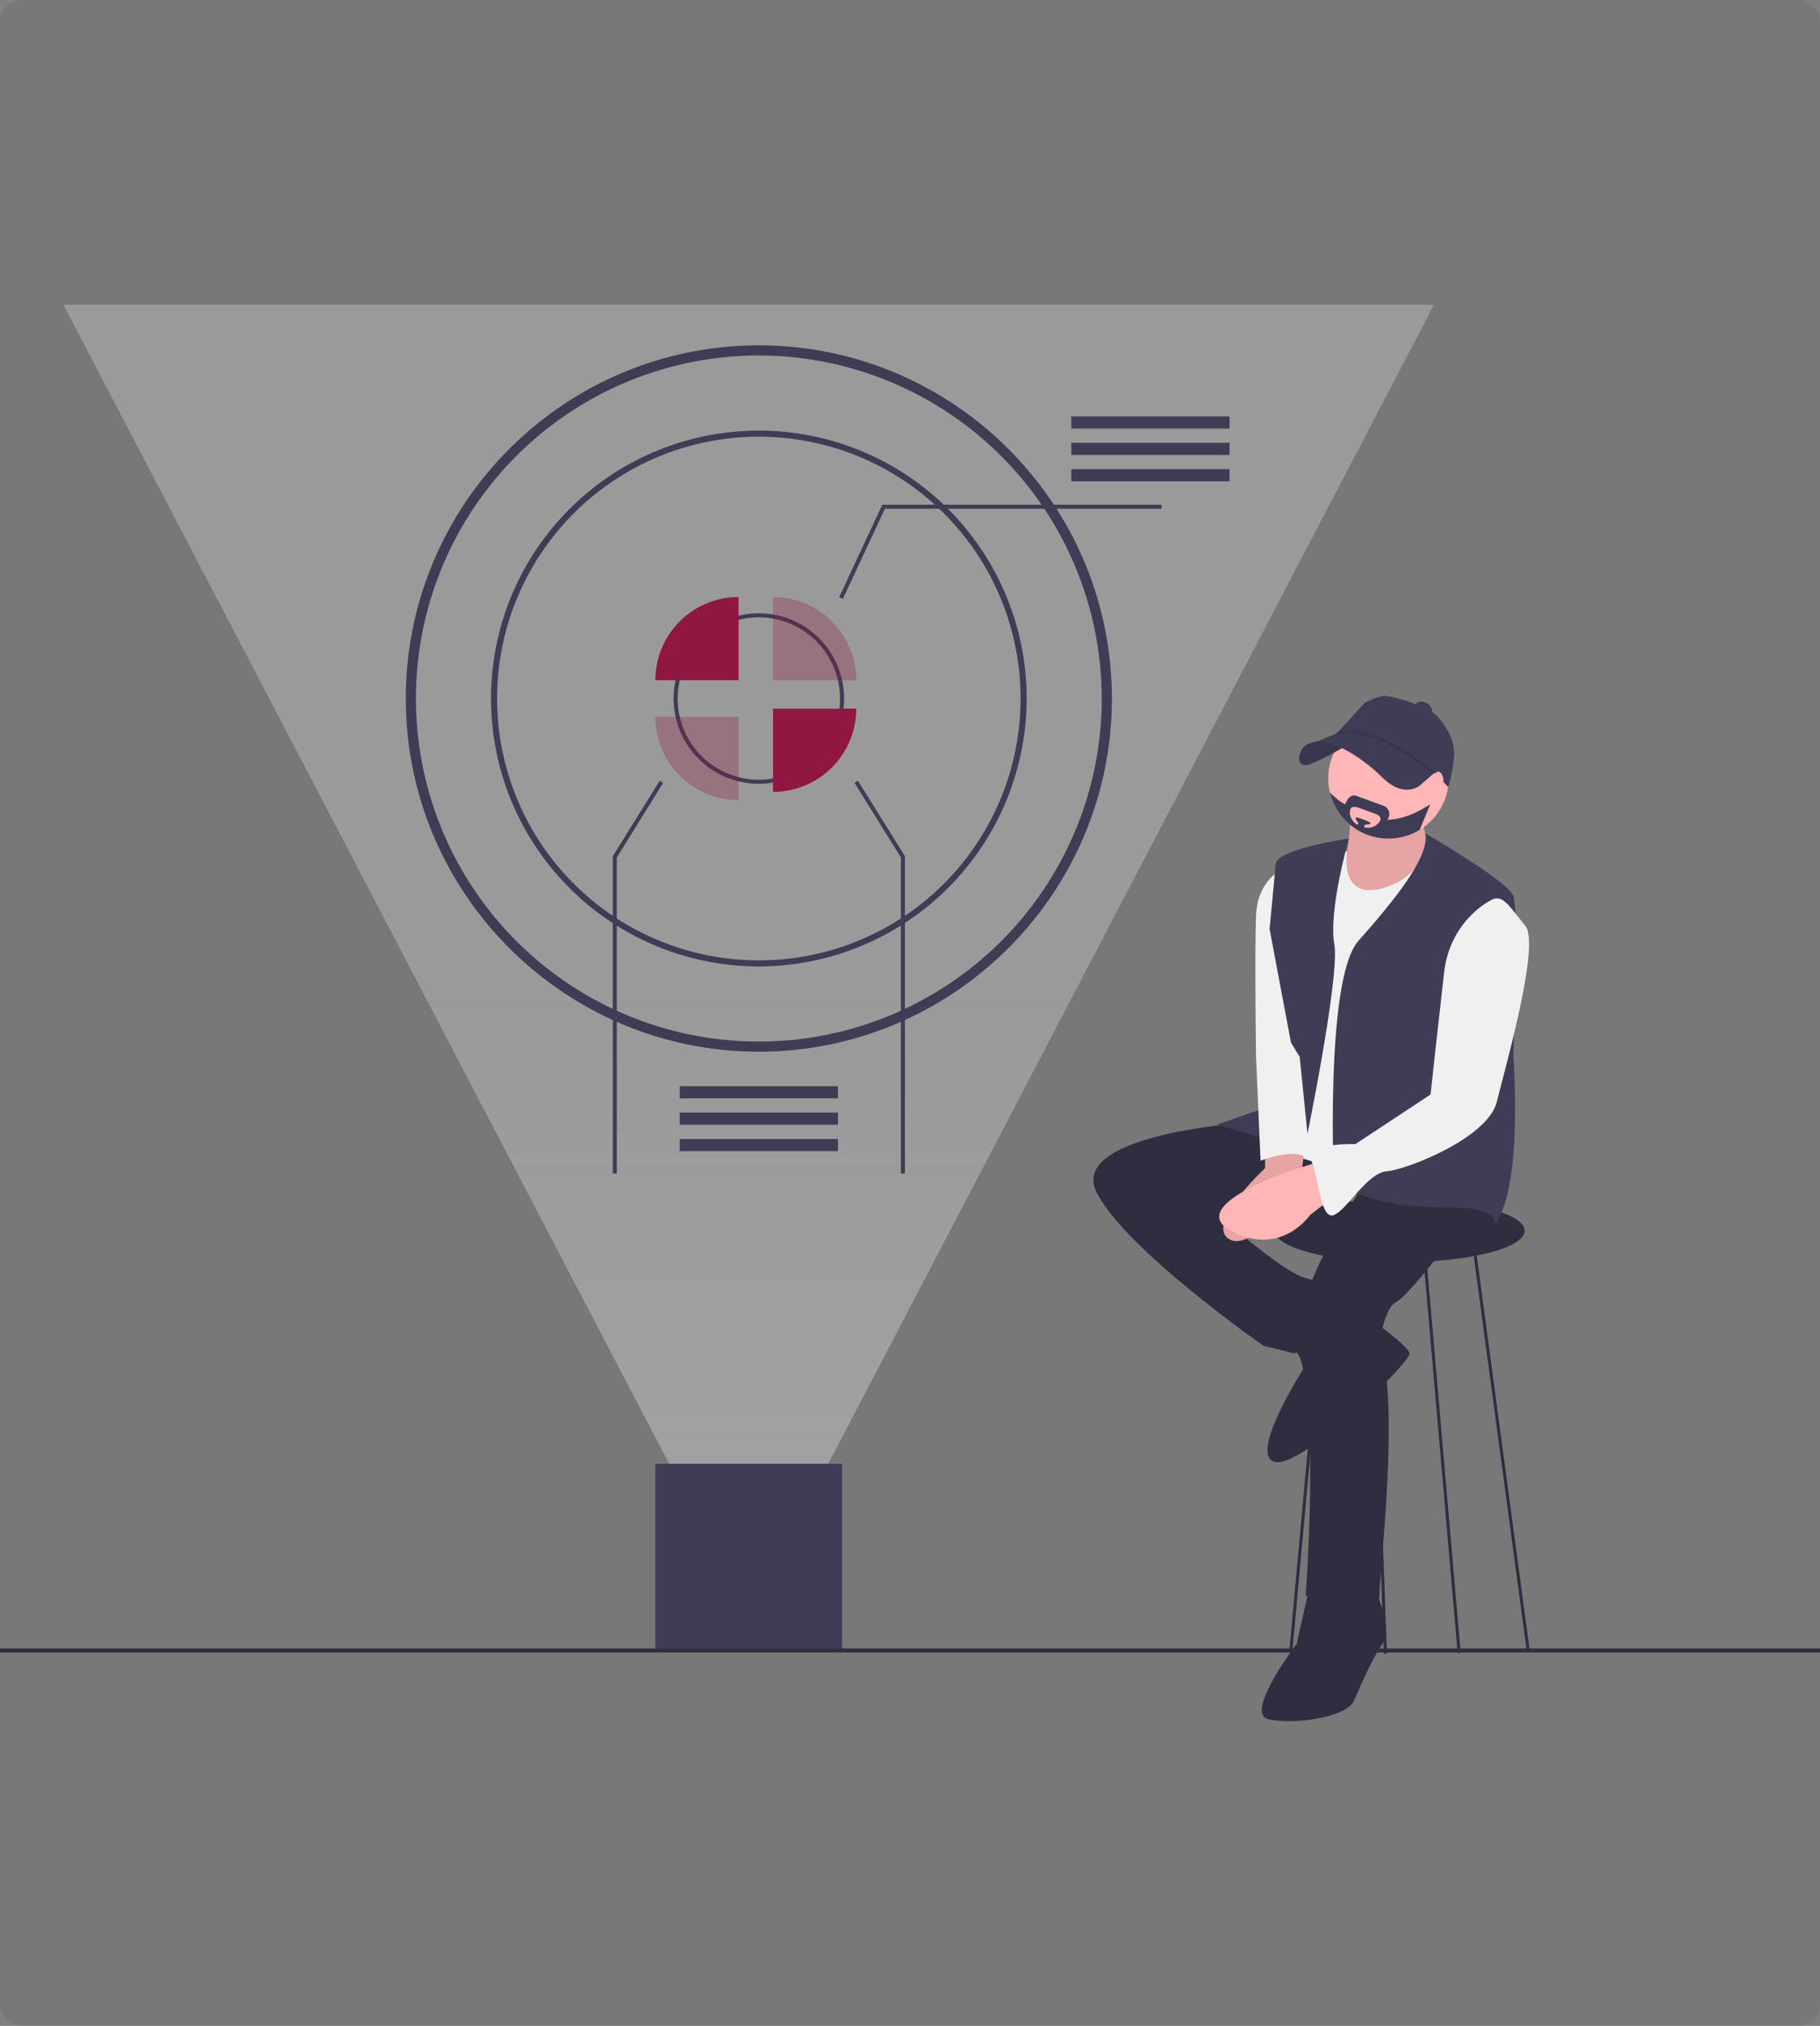 <svg xmlns="http://www.w3.org/2000/svg" xmlns:xlink="http://www.w3.org/1999/xlink" width="674" height="750" viewBox="0 0 674 750">
  <rect x="0" y="0" width="674" height="750" fill="#808080" stroke="none"/>
  <defs>
    <clipPath id="clip-path">
      <rect id="Rectangle_2204" data-name="Rectangle 2204" width="674" height="750" rx="8" transform="translate(278 1422)" fill="rgba(0,0,0,0.06)"/>
    </clipPath>
    <linearGradient id="linear-gradient" x1="0.5" y1="1" x2="0.5" gradientUnits="objectBoundingBox">
      <stop offset="0" stop-color="#e4e4e4"/>
      <stop offset="0.474" stop-color="#f0f0f0" stop-opacity="0.698"/>
    </linearGradient>
  </defs>
  <g id="Group_15846" data-name="Group 15846" transform="translate(-278 -1422)">
    <rect id="Rectangle_2159" data-name="Rectangle 2159" width="674" height="750" rx="8" transform="translate(278 1422)" fill="rgba(0,0,0,0.06)"/>
    <g id="Mask_Group_25" data-name="Mask Group 25" clip-path="url(#clip-path)">
      <g id="undraw_futuristic_interface_4q3p" transform="translate(278 1534.825)">
        <path id="Path_220" data-name="Path 220" d="M277.264,485.4,531.047,0H23.481L277.264,485.4,531.047,0H23.481Z" opacity="0.4" fill="url(#linear-gradient)"/>
        <rect id="Rectangle_2205" data-name="Rectangle 2205" width="69.128" height="69.128" transform="translate(242.7 429.046)" fill="#3f3d56"/>
        <path id="Path_221" data-name="Path 221" d="M394.857,352.465c-72.092,0-130.742-58.651-130.742-130.742S322.766,90.98,394.857,90.98,525.6,149.631,525.6,221.723,466.949,352.465,394.857,352.465Zm0-257.728A126.986,126.986,0,1,0,521.843,221.723,127.129,127.129,0,0,0,394.857,94.737Z" transform="translate(-113.836 -75.953)" fill="#3f3d56"/>
        <path id="Path_222" data-name="Path 222" d="M394.857,320.907a99.184,99.184,0,1,1,99.184-99.184A99.3,99.3,0,0,1,394.857,320.907Zm0-196.114a96.93,96.93,0,1,0,96.93,96.93,96.93,96.93,0,0,0-96.93-96.93Z" transform="translate(-113.836 -75.953)" fill="#3f3d56"/>
        <path id="Path_223" data-name="Path 223" d="M394.857,253.281a31.559,31.559,0,1,1,31.559-31.559,31.558,31.558,0,0,1-31.559,31.559Zm0-61.614a30.056,30.056,0,1,0,30.056,30.056A30.056,30.056,0,0,0,394.857,191.667Z" transform="translate(-113.836 -75.953)" fill="#3f3d56"/>
        <path id="Path_224" data-name="Path 224" d="M387.343,184.153a30.807,30.807,0,0,0-30.807,30.807h30.807Z" transform="translate(-113.836 -75.953)" fill="#8f1742"/>
        <path id="Path_225" data-name="Path 225" d="M356.536,228.485a30.807,30.807,0,0,0,30.807,30.807V228.485Z" transform="translate(-113.836 -75.953)" fill="#8f1742" opacity="0.3"/>
        <path id="Path_226" data-name="Path 226" d="M400.117,184.153V214.96h30.807a30.807,30.807,0,0,0-30.807-30.807Z" transform="translate(-113.836 -75.953)" fill="#8f1742" opacity="0.3"/>
        <path id="Path_227" data-name="Path 227" d="M400.117,256.287a30.807,30.807,0,0,0,30.807-30.807H400.117Z" transform="translate(-113.836 -75.953)" fill="#8f1742"/>
        <path id="Path_228" data-name="Path 228" d="M312.133,108.894l-1.362-.636,15.981-34.246h103.42v1.5H327.711Z" fill="#3f3d56"/>
        <rect id="Rectangle_2206" data-name="Rectangle 2206" width="58.609" height="4.508" transform="translate(396.736 41.327)" fill="#3f3d56"/>
        <rect id="Rectangle_2207" data-name="Rectangle 2207" width="58.609" height="4.508" transform="translate(396.736 51.095)" fill="#3f3d56"/>
        <rect id="Rectangle_2208" data-name="Rectangle 2208" width="58.609" height="4.508" transform="translate(396.736 60.863)" fill="#3f3d56"/>
        <rect id="Rectangle_2209" data-name="Rectangle 2209" width="58.609" height="4.508" transform="translate(251.717 289.286)" fill="#3f3d56"/>
        <rect id="Rectangle_2210" data-name="Rectangle 2210" width="58.609" height="4.508" transform="translate(251.717 299.055)" fill="#3f3d56"/>
        <rect id="Rectangle_2211" data-name="Rectangle 2211" width="58.609" height="4.508" transform="translate(251.717 308.823)" fill="#3f3d56"/>
        <path id="Path_229" data-name="Path 229" d="M335.122,321.6h-1.5v-117l-17.169-27.62,1.277-.793,17.395,27.983Z" fill="#3f3d56"/>
        <path id="Path_230" data-name="Path 230" d="M228.424,321.6h-1.5V204.164l17.4-27.983,1.276.793-17.169,27.62Z" fill="#3f3d56"/>
        <rect id="Rectangle_2212" data-name="Rectangle 2212" width="674" height="1.503" transform="translate(0 497.422)" fill="#2f2e41"/>
        <ellipse id="Ellipse_111" data-name="Ellipse 111" cx="46.247" cy="11.701" rx="46.247" ry="11.701" transform="translate(472.112 331.079)" fill="#2f2e41"/>
        <path id="Path_231" data-name="Path 231" d="M614.086,263s-.557,22.288-5.015,25.073,7.8,11.144,7.8,11.144l18.387-3.343,11.7-14.487S638.6,271.356,641.389,263Z" transform="translate(-113.836 -75.953)" fill="#ffb6b6"/>
        <path id="Path_232" data-name="Path 232" d="M614.086,263s-.557,22.288-5.015,25.073,7.8,11.144,7.8,11.144l18.387-3.343,11.7-14.487S638.6,271.356,641.389,263Z" transform="translate(-113.836 -75.953)" opacity="0.1"/>
        <path id="Path_233" data-name="Path 233" d="M589.013,284.728s-9.472,3.9-10.029,17.273,0,52.376,0,52.376l16.158-1.114Z" transform="translate(-113.836 -75.953)" fill="#f0f0f0"/>
        <rect id="Rectangle_2213" data-name="Rectangle 2213" width="1.114" height="150.943" transform="matrix(0.991, -0.133, 0.133, 0.991, 545.387, 349.26)" fill="#2f2e41"/>
        <rect id="Rectangle_2214" data-name="Rectangle 2214" width="1.114" height="148.209" transform="translate(526.996 351.46) rotate(-4.961)" fill="#2f2e41"/>
        <rect id="Rectangle_2215" data-name="Rectangle 2215" width="170.934" height="1.115" transform="matrix(0.091, -0.996, 0.996, 0.091, 477.449, 498.745)" fill="#2f2e41"/>
        <rect id="Rectangle_2216" data-name="Rectangle 2216" width="1.114" height="173.712" transform="translate(506.266 325.765) rotate(-2.059)" fill="#2f2e41"/>
        <path id="Path_234" data-name="Path 234" d="M573.412,378.893s-64.077,4.457-53.49,25.631,61.848,56.833,61.848,56.833,9.472,2.229,11.144,2.786,27.3-16.716,27.3-16.716-15.6-9.472-22.845-11.144-27.859-19.5-27.859-19.5l57.947-14.487-33.988-28.974Z" transform="translate(-113.836 -75.953)" fill="#2f2e41"/>
        <path id="Path_235" data-name="Path 235" d="M624.673,392.823s-36.774,52.021-29.531,72.536,2.229,88.491,2.229,88.491,27.3,8.915,27.3,0,7.8-71.877,0-93.05c0,0,1.672-13.372,6.129-15.6s20.059-22.845,20.059-22.845,16.716-7.8,14.487-15.044S624.673,392.823,624.673,392.823Z" transform="translate(-113.836 -75.953)" fill="#2f2e41"/>
        <path id="Path_236" data-name="Path 236" d="M650.3,251.3a22.288,22.288,0,1,1-22.287-22.288A22.287,22.287,0,0,1,650.3,251.3Z" transform="translate(-113.836 -75.953)" fill="#ffb6b6"/>
        <path id="Path_237" data-name="Path 237" d="M642.5,273.585s33.431,13.93,28.417,31.76-15.6,94.722-31.76,94.722-50.147-8.915-52.376-12.258,8.358-71.32,8.358-71.32,12.8-41.446,17.545-38c0,0-3.058,17.937,13.1,13.479S642.5,273.585,642.5,273.585Z" transform="translate(-113.836 -75.953)" fill="#f0f0f0"/>
        <path id="Path_238" data-name="Path 238" d="M613.353,273.585s-28.24,3.9-27.126,10.029L584,307.016l8.915,47.361-1.114,15.6-27.3,9.472,32.317,9.472s13.373-64.077,11.144-76.335S613.353,273.585,613.353,273.585Z" transform="translate(-113.836 -75.953)" fill="#3f3d56"/>
        <path id="Path_239" data-name="Path 239" d="M641.637,271.611s30.4,17.575,32.625,23.147,0,59.062,0,59.062,3.9,50.147-7.243,62.962c0,0,3.9-6.686-16.716-6.686s-30.645-3.9-31.2-4.458-11.144,0-11.144,0-3.9-79.678,8.915-94.165S643.558,280.224,641.637,271.611Z" transform="translate(-113.836 -75.953)" fill="#3f3d56"/>
        <path id="Path_240" data-name="Path 240" d="M582.327,388.922v6.686s-22.287,20.616-13.372,26.188,26.188-20.059,26.188-20.059l2.1-14.893Z" transform="translate(-113.836 -75.953)" fill="#ffb6b6"/>
        <path id="Path_241" data-name="Path 241" d="M582.327,388.922v6.686s-22.287,20.616-13.372,26.188,26.188-20.059,26.188-20.059l2.1-14.893Z" transform="translate(-113.836 -75.953)" opacity="0.1"/>
        <path id="Path_242" data-name="Path 242" d="M591.242,459.685l6.129,8.915s-21.173,32.317-11.7,35.66,50.7-36.774,50.147-40.117-20.059-16.716-20.059-16.716Z" transform="translate(-113.836 -75.953)" fill="#2f2e41"/>
        <path id="Path_243" data-name="Path 243" d="M599.042,549.392l-5.015,22.288s-19.5,25.631-10.587,27.859,28.974-.557,31.76-6.686,6.129-14.487,10.587-21.173-3.9-22.288-3.9-22.288Z" transform="translate(-113.836 -75.953)" fill="#2f2e41"/>
        <path id="Path_244" data-name="Path 244" d="M582.884,344.348l-3.9,10.029,1.672,38.446s13.93-5.572,18.387,0l-3.9-38.446-6.129-10.029Z" transform="translate(-113.836 -75.953)" fill="#f0f0f0"/>
        <path id="Path_245" data-name="Path 245" d="M603.5,392.823l-10.587,3.343s-41.232,13.372-22.845,22.845,28.974-6.129,28.974-6.129l7.243-5.572Z" transform="translate(-113.836 -75.953)" fill="#ffb6b6"/>
        <path id="Path_246" data-name="Path 246" d="M665.9,296.429s-15.044,7.243-17.273,26.745-5.015,45.132-5.015,45.132l-27.859,18.387s-19.052-.756-16.212,6.308,3.4,22.108,8.412,19.88,12.258-15.6,19.5-16.158,37.332-12.258,40.675-25.631,16.158-58.5,10.587-65.191S670.362,293.643,665.9,296.429Z" transform="translate(-113.836 -75.953)" fill="#f0f0f0"/>
        <path id="Path_247" data-name="Path 247" d="M606.923,237.091s-8.917-.135-10.861,3.309-1.305,5.942,1.331,6,14.91-7.169,14.91-7.169Z" transform="translate(-113.836 -75.953)" fill="#3f3d56"/>
        <path id="Path_248" data-name="Path 248" d="M606.923,237.091s-8.917-.135-10.861,3.309-1.305,5.942,1.331,6,14.91-7.169,14.91-7.169Z" transform="translate(-113.836 -75.953)" opacity="0.1"/>
        <path id="Path_249" data-name="Path 249" d="M645.9,248.493l-6.1,5.284s-5.791,5.369-14.126-2.9-20.125-14.831-24.982-12.853l12.381-5.212,12.031-.333,13.67,5.756Z" transform="translate(-113.836 -75.953)" fill="#3f3d56"/>
        <path id="Path_250" data-name="Path 250" d="M650.065,254.449a75.908,75.908,0,0,0-7.653-7.5c-5.257-4.513-12.689-9.728-20.593-11.554,0,0-7.93-2.516-13.573-.091l10.912-11.918s5.9-3.35,8.98-2.5c0,0,10.37,2.23,13.3,4.836.083.073.159.147.228.219h0a7.589,7.589,0,0,1,4.622,2.5c2.67,3.051,6.87,9.03,5.96,15.668C650.936,253.694,650.065,254.449,650.065,254.449Z" transform="translate(-113.836 -75.953)" fill="#3f3d56"/>
        <path id="Path_251" data-name="Path 251" d="M644.456,249.86c-22.463-18.928-35.23-14.811-35.356-14.768l-.369-1.051c.537-.189,13.425-4.429,36.444,14.967Z" transform="translate(-113.836 -75.953)" opacity="0.1"/>
        <ellipse id="Ellipse_112" data-name="Ellipse 112" cx="2.229" cy="3.343" rx="2.229" ry="3.343" transform="matrix(0.5, -0.866, 0.866, 0.5, 523.265, 149.691)" fill="#3f3d56"/>
        <ellipse id="Ellipse_113" data-name="Ellipse 113" cx="1.672" cy="2.786" rx="1.672" ry="2.786" transform="translate(530.791 173.107) rotate(-8.311)" fill="#ffb6b6"/>
        <path id="Path_252" data-name="Path 252" d="M627.632,266.631c2.134-3.566-1.153-5.1-1.153-5.1s-7.522-2.741-10.319-3.767-4.107,3.014-4.107,3.014c-.507.24-3.56-2.089-5.706-4.251a22.3,22.3,0,0,0,33.242,13.818l3.945-9.534C638.089,264.445,632.784,266.438,627.632,266.631Zm-3.416,1.343a5.492,5.492,0,0,1-5.2,1.443l.173-.936s3.232-.162,1.867-.992a25.54,25.54,0,0,0-4.719-1.722s-1.031-.373.011,1.343l.579.713-.418.68s-3.031-1.772-2.747-4.842c0,0-.318-2.792,3.365-1.449s6.346,2.312,6.346,2.312S626.562,265.656,624.216,267.974Z" transform="translate(-113.836 -75.953)" fill="#3f3d56"/>
      </g>
    </g>
  </g>
</svg>
